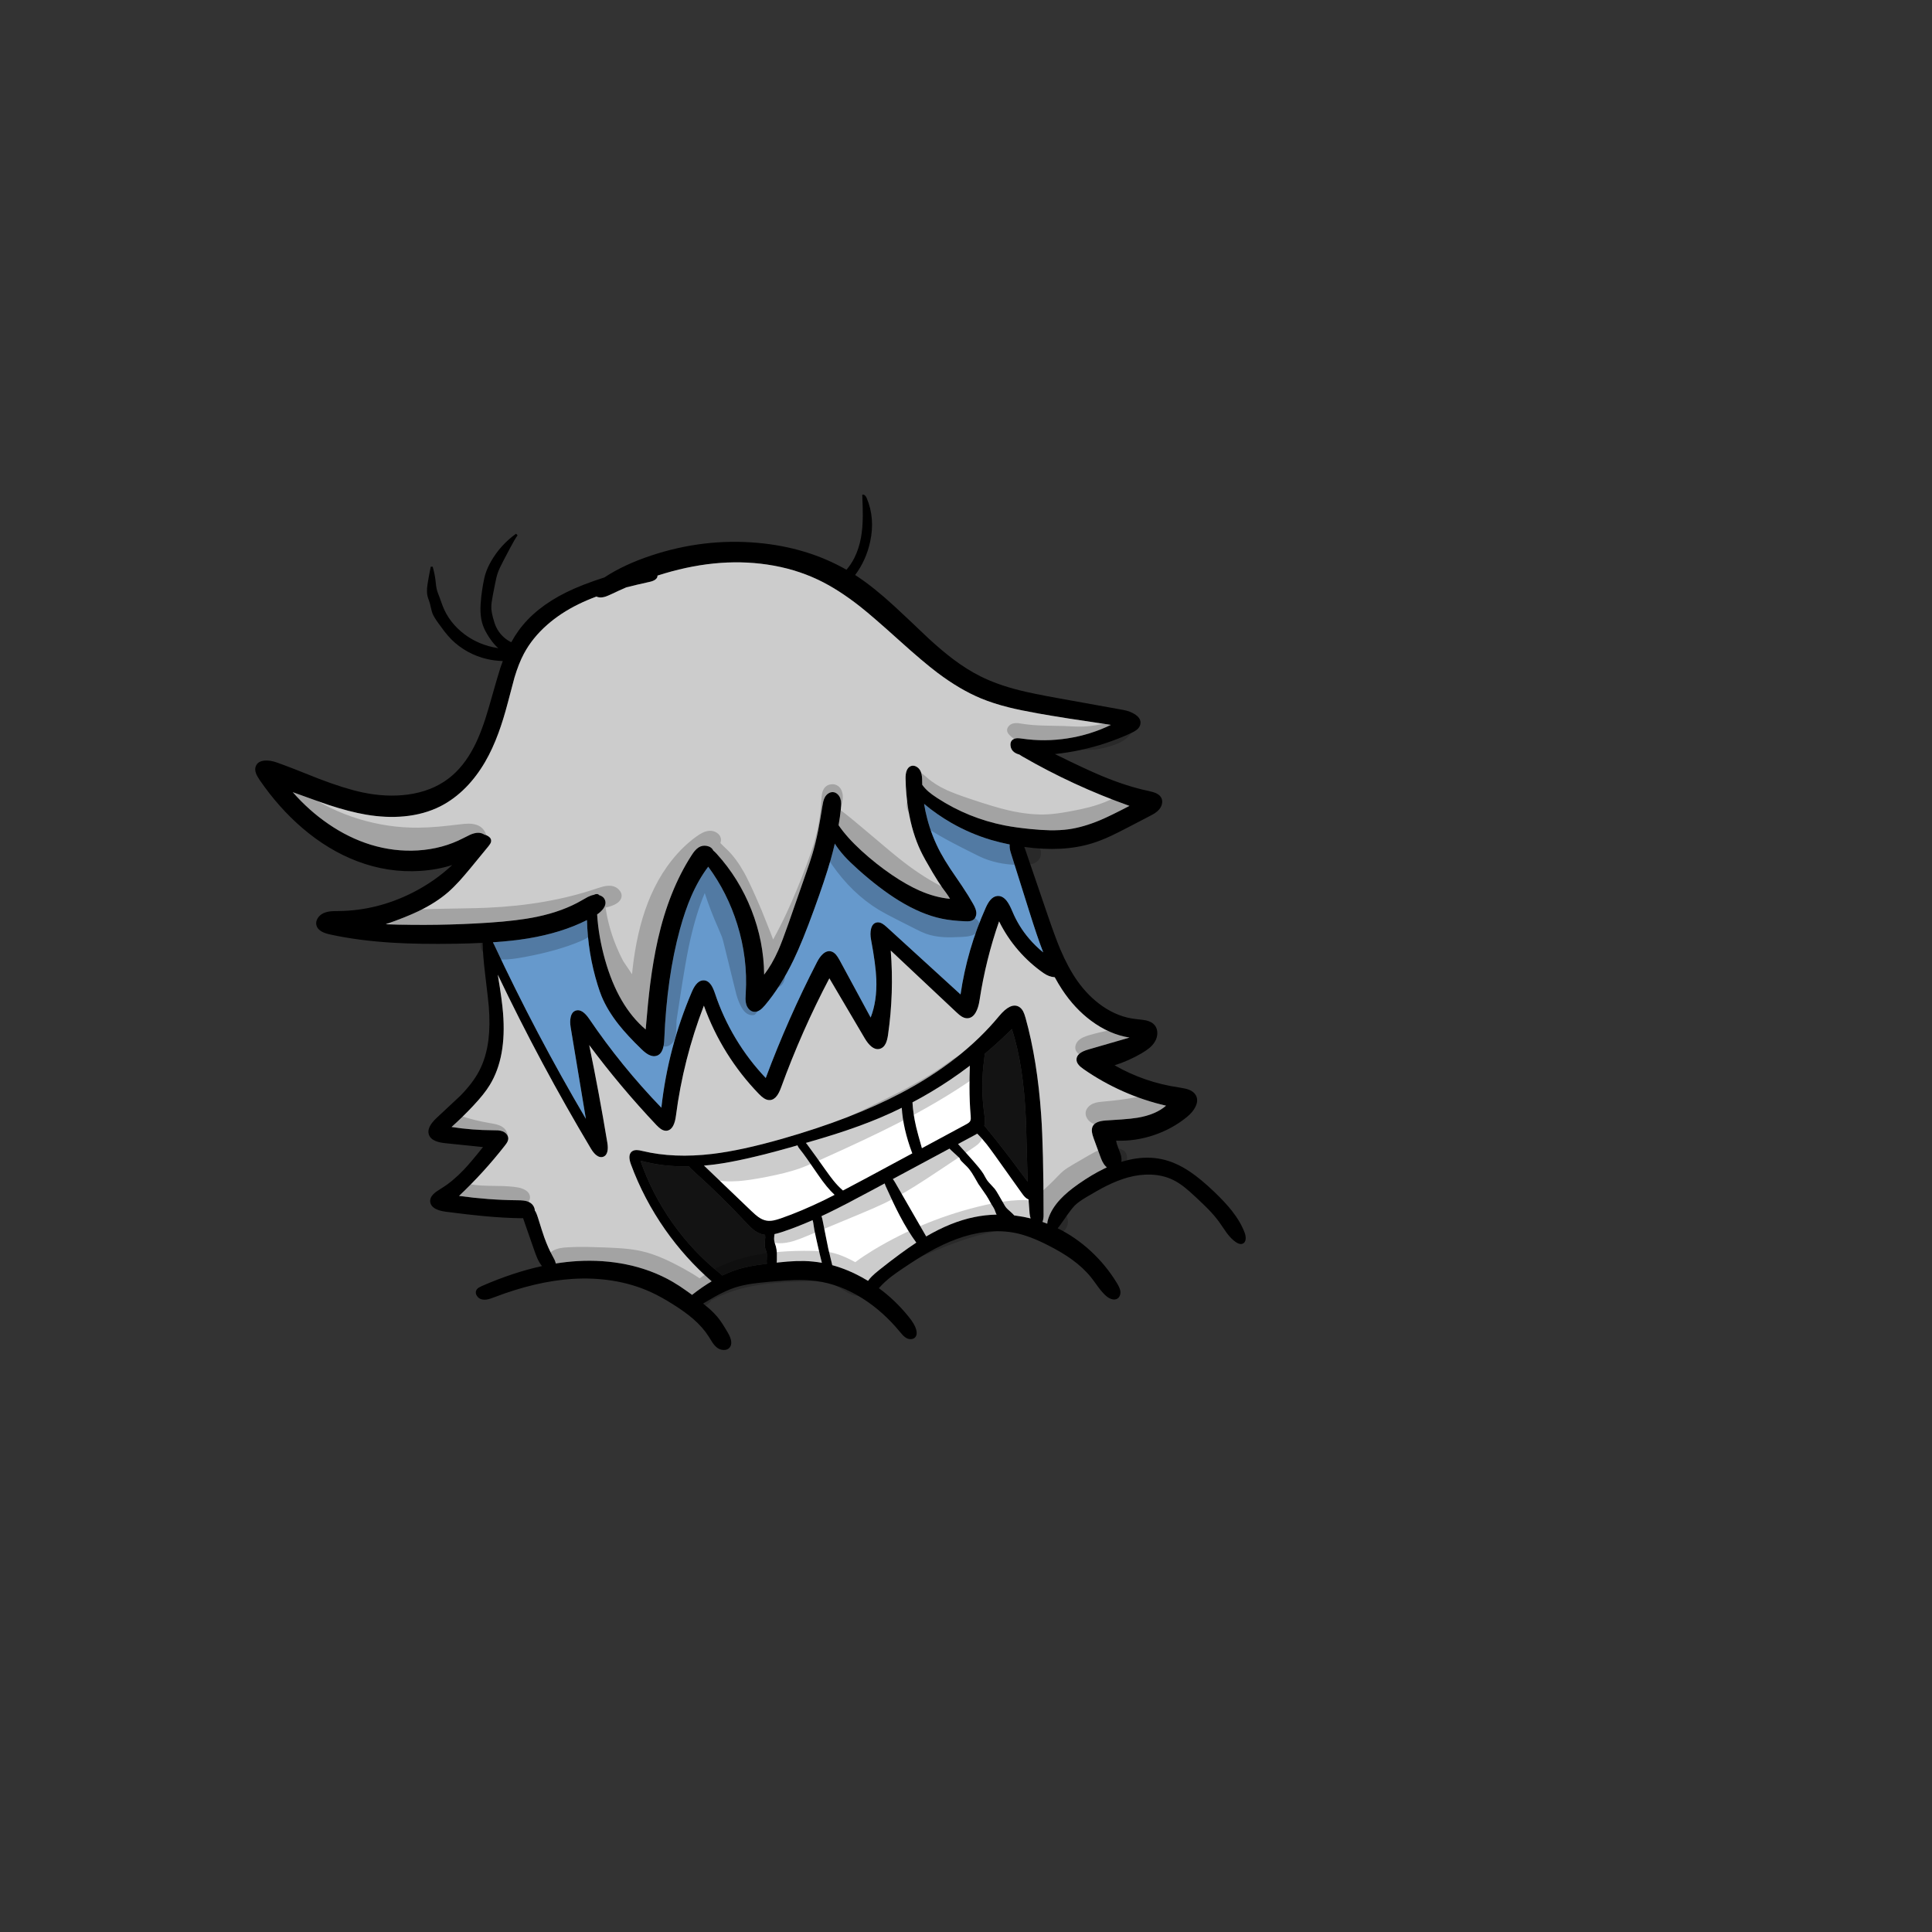 
<svg xmlns="http://www.w3.org/2000/svg" version="1.1" xmlns:xlink="http://www.w3.org/1999/xlink" preserveAspectRatio="none" x="0px" y="0px" width="2000px" height="2000px" viewBox="0 0 2000 2000">
<rect x="0" y="0" width="2000" height="2000" fill="#333333" stroke="none"/>
<defs>
<g id="Layer19_0_FILL">
<path fill="#000000" stroke="none" d="
M 884.45 577.5
Q 880.941 584.452 876.25 589.8 835.378 566.487 784.2 561.95 728.6 557 674.05 575.1 645.759 584.503 625.7 597.75 602.19 605.25 586.05 613.25 553.8 629.25 536.7 653 532.82 658.388 529.3 664.8 528.872 664.632 528.4 664.4 523.65 661.95 519.9 658.1 516.05 654.15 513.75 649.35 511.95 645.7 510.25 639.1 508.9 633.9 508.65 630.5 508.45 627.4 508.95 623.5 509.2 621.3 510.1 616.6
L 512.2 605.85
Q 513.75 597.55 515.25 593.2 516.9 588.35 521.55 579.65
L 528.3 566.85
Q 532.9 558.15 535.8 554.15
L 534.2 552.5
Q 518.15 564.05 508.35 581.05 504.55 587.8 502.7 593.55 501.3 597.8 499.95 605.5 498.9 611.75 498.15 618.2 497.2 626.95 497.4 633.05 497.7 641.15 499.95 647.45 501.85 652.9 506.5 660 511.192 667.059 515.75 670.95 515.541 670.938 515.3 670.9 495.65 667.75 480.85 656.6 473.2 650.9 467.4 643.45 461.5 635.8 458.2 627.15 456.2 621.4 455.1 618.55 453 613.15 452.75 612.35 451.95 609.85 451.45 606.35 451 602.25 450.75 600.2 449.85 593.3 447.9 586.65
L 445.9 586.7
Q 444.5 593.4 443 602.1 442.25 606.8 442.05 609.45 441.8 613.55 442.5 616.8 442.8 618.25 443.65 620.5 444.65 623.4 444.9 624.2 445.3 625.5 446.2 629.65 446.95 633.05 447.7 635.05 449.1 638.55 453.4 644.6 457.65 650.55 460 653.55 463.8 658.4 467.25 661.9 474.75 669.4 484.3 674.65 493.75 679.85 504.2 682.25 511.55 683.95 519.45 684.25 519.985 684.267 520.5 684.25 519.243 687.591 518.05 691.1 516.3 696.2 506 732.4 498.95 757.05 490.85 772.8 480.05 793.85 464.6 805.7 447.05 819.2 422 822.55 399.8 825.5 375 820.25 356.55 816.3 330.4 806.3 301.4 794.6 286.65 789.35 279.7 786.9 273.95 787.35 266.9 787.95 264.8 793.15 263.5 796.4 265 800.55 266.05 803.45 268.85 807.55 288.75 836.45 313.2 857.35 339.85 880.15 369.8 891.55 401.9 903.75 435.45 901.55 452.736 900.396 468.1 895.5 450.044 912.445 426.95 924.15 390.4 942.6 350.85 943.1 345 943.15 342.75 943.35 338.25 943.8 335 945.25 331.15 947 328.9 950.5 326.55 954.3 327.6 958 328.65 961.9 333.05 964.35 336.2 966.15 341.65 967.35 370.9 973.75 406.5 975.9 433.5 977.55 472.1 976.95 486.74 976.711 499.6 976.05 499.846 988.785 502.15 1007.95 505.5 1035.85 506 1041.95 507.5 1061.1 505.65 1076.25 503.4 1094.55 496.05 1108.6 489.5 1121.2 476.2 1134.65 475.75 1135.1 451.9 1157.35 441.5 1167.1 443.95 1174.5 445.45 1178.9 450.85 1181.15 454.75 1182.8 461.2 1183.45
L 500 1187.45
Q 487.25 1203.4 480.2 1210.85 468.45 1223.15 456.9 1230.2 451.25 1233.6 448.8 1236 444.9 1239.9 445.35 1244.1 445.85 1248.7 451.05 1251.45 455 1253.5 461.3 1254.35 484.2 1257.35 500.25 1258.85 521.4 1260.85 539.3 1261.1 540.439 1261.11 541.45 1261.05
L 541.5 1261.1 552.9 1293.85
Q 555 1299.85 556.3 1302.75 558.438 1307.462 561.05 1310.65 531.173 1317.175 498.8 1331.3 496.6 1332.3 495.5 1333 493.8 1334.15 493.1 1335.6 491.7 1338.4 493.7 1341.5 495.65 1344.45 498.95 1345.15 501.8 1345.8 505.3 1345 507.55 1344.5 511.5 1342.95 554.85 1326.4 592.15 1323.95 613.65 1322.55 633.65 1325.7 654.95 1329.05 673.35 1337.4 684.5 1342.45 697.5 1350.75 709.65 1358.45 717.6 1365.35 727.7 1374.15 733.75 1383.75 735.05 1385.75 737.55 1389.85 739.9 1393.25 742.3 1395.1 745.3 1397.35 749 1397.5 753 1397.65 755.25 1395.05 759.6 1389.95 753.25 1379.2 749.9 1373.55 748.25 1371 745.35 1366.5 742.65 1363.25 739.4 1359.4 734.85 1355.25 732.254 1352.952 727.85 1349.4 735.546 1344.812 740.15 1342.25 751.6 1335.9 760.85 1332.85 768.75 1330.3 779.1 1328.8 785 1327.95 797.8 1326.75 813.65 1325.4 821.35 1325.15 834.45 1324.7 844.8 1326.1 869.5 1329.35 892.85 1344.1 914.2 1357.6 931.6 1378.75 933.7 1381.3 934.8 1382.4 936.7 1384.35 938.6 1385.3 940.9 1386.45 943.35 1386.25 946 1386 947.5 1384.25 949.85 1381.45 948.4 1376.25 946.8 1370.55 940.5 1362.9 926.722 1345.904 909.8 1333.5 910.347 1332.924 911 1332.2 915.7 1327 922.45 1321.7 927.2 1318 935.15 1312.7 950.35 1302.45 961.7 1296.05 976.55 1287.7 990 1282.75 1005.5 1277 1020.45 1275.3 1036.8 1273.4 1051.5 1276.45 1066.2 1279.45 1085.4 1289.35 1099.3 1296.4 1109.25 1303.55 1121.35 1312.25 1129.4 1322.25 1131.95 1325.45 1136.7 1332.1 1141.05 1338 1144.7 1341.25 1147.6 1343.85 1150.65 1344.8 1154.25 1345.95 1156.85 1344.25 1158.6 1343.1 1159.4 1340.85 1160.1 1338.8 1159.8 1336.55 1159.35 1333.45 1156.45 1328.6 1145.1 1309.85 1129.05 1295.05 1113.395 1280.639 1094.9 1271.5 1095.924 1270.395 1097.05 1268.8
L 1105.65 1256.6
Q 1110 1250.55 1112.4 1248.1 1114.75 1245.75 1118.15 1243.4 1120.25 1241.9 1124.45 1239.35 1137.15 1231.75 1145.35 1227.65 1157.15 1221.8 1167.55 1218.9 1179.7 1215.55 1191.3 1215.95 1203.95 1216.4 1214.25 1221.4 1220.3 1224.3 1226.85 1229.55 1230.85 1232.75 1238.15 1239.55 1246.45 1247.3 1250.8 1251.75 1257.55 1258.75 1262.15 1265.1 1264.8 1268.8 1269.95 1276.4 1274.7 1282.75 1279.45 1285.9 1283.55 1288.65 1286.4 1287.45 1289.15 1286.35 1289.5 1282.65 1289.75 1279.6 1288.45 1276.05 1284.2 1264.75 1275.15 1253.3 1268.5 1244.85 1256.95 1233.75 1242.85 1220.3 1231.7 1212.85 1216.75 1202.85 1202.2 1199.9 1188.05 1196.95 1172.1 1199.95 1166.522 1200.995 1160.8 1202.75 1161.294 1199.543 1160.4 1196.05 1159.9 1194.15 1157.65 1188.45 1155.8 1183.8 1155.45 1180.8 1175.2 1181.55 1194.3 1175.15 1213.45 1168.75 1228.75 1156.25 1234.75 1151.35 1237.5 1145.8 1240.85 1139.05 1237.9 1133.75 1235.7 1129.85 1230.35 1127.9 1227.15 1126.75 1220.35 1125.7 1184.85 1120.55 1153.8 1102.8 1168.6 1098.1 1181.9 1090.3 1186.6 1087.5 1189.5 1085.15 1193.35 1082 1195.45 1078.45 1197.95 1074.35 1198.05 1069.75 1198.15 1064.8 1195.4 1061.35 1192.45 1057.7 1186.35 1056.3 1184.5 1055.85 1175.35 1054.85 1157.75 1052.9 1141.35 1041.65 1126.5 1031.35 1115.15 1015.25 1105.7 1001.75 1097.6 982.7 1092.75 971.25 1084.7 947.8
L 1061.1 878.75
Q 1060.749 877.726 1060.35 876.75 1100.242 882.292 1130.2 873.1 1139.3 870.35 1150.05 865.35 1156.6 862.3 1169.15 855.75
L 1189.6 845.1
Q 1193.25 843.25 1195.15 842.05 1198.05 840.15 1199.9 838 1202.05 835.5 1202.8 832.45 1203.6 829.1 1202.4 826.4 1200.95 823.05 1196.7 821.1 1193.95 819.85 1188.6 818.7 1166.4 814.05 1140.2 803.1 1124.2 796.45 1093.85 781.5
L 1092.05 780.6
Q 1105.319 779.221 1118.5 776.4 1145.65 770.55 1170.65 759 1174.5 757.25 1176.6 755.6 1179.6 753.25 1180.35 750.3 1181.95 744.45 1175.65 740 1170.5 736.3 1162.7 734.9
L 1096.45 722.95
Q 1068.8 718 1054.65 714.4 1031.7 708.55 1014.8 700.05 1001.1 693.2 986.8 682.45 975.35 673.85 961.4 661.05 937.8 638.55 925.85 627.55 904.85 608.25 887.95 597.05 886.6 596.155 885.25 595.25 896.619 579.986 900.75 560.95 906.1 536.5 897.15 515.45 896.4 513.75 895.25 512.75 893.85 511.6 892.6 512.3 893.25 527 893.15 534.45 893.05 546.75 891.3 556.45 889.2 568 884.45 577.5
M 738.65 583.35
Q 767.1 580.45 794 584.4 822.4 588.55 846.8 600.1 867.7 610 890.7 628.15 903.2 638 930.55 662.65 955.9 685.5 970.65 696.6 993.7 713.9 1015.3 722.9 1028.15 728.25 1044.4 732.3 1056.2 735.25 1074.4 738.5 1099.75 743.05 1149.95 750.4 1128.8 760.7 1105.15 764.35 1081.5 768.05 1058.2 764.65 1054.85 764.15 1053.05 764.2 1050.2 764.35 1048.4 765.7 1045.55 767.85 1046.1 772.05 1046.6 776.1 1049.65 778.5 1051.913 780.251 1055.2 781.1 1056.628 782.116 1058.35 783.1 1111.15 813.6 1169.2 834.25 1149.4 844.6 1138.85 849.05 1121.55 856.25 1106.7 858.4 1097.55 859.7 1086.7 859.5 1078.2 859.35 1066.65 858.2 1051.5 856.7 1039.9 854.45 1002.4 847 970.45 826.25 964.8 822.6 961.25 819.55 957.294 816.104 954.7 812.4 954.672 811.204 954.65 810 954.6 805.7 954.4 803.95 954.05 800.55 952.9 798.2 951.55 795.35 948.85 793.75 945.95 792.05 943.2 792.95 939.9 794.05 938.45 798.15 937.35 801.35 937.45 806 937.7 822.45 940.4 838.9 944.4 862.6 953.1 880.9 956.6 888.35 965.4 903.15 972 914.1 975.4 918.85 976.8 920.8 979.6 924.55 982.05 927.9 983.45 930.45 968.25 929.1 952.05 922 938.65 916.1 923.4 905.75 906.95 894.55 891.9 880.8 876.674 866.878 868.1 854.25 869.598 845.687 870.45 837.6 870.8 834.25 870.8 832.1 870.75 829.05 869.95 826.7 869.05 824 867 822.1 864.8 820.1 862.15 820 859.7 819.9 857.4 821.45 855.3 822.85 854 825.15 852.9 827.1 852.2 829.9 851.85 831.3 851.25 834.9 848.9 849.8 846.95 859.75 844.25 873.2 840.95 884.2 838.85 891.3 834.25 904.35
L 816.15 956.2
Q 809.7 974.6 805.7 983.7 799.05 998.65 791.05 1008.95 790.7 974.6 777.9 941.95 765.05 909.3 741.95 883.9 740.024 881.785 738.4 880.5
L 738.4 880.5
Q 736.6 876.65 731.8 875.7 727.2 874.8 723.35 877.15 721.1 878.55 719.05 881 717.6 882.75 715.65 885.8 692.5 921.8 681 972.65 676.3 993.5 673.05 1018.9 670.7 1037.8 668.4 1065.7 639.85 1041.55 626.3 993.45 619.562 969.394 618.15 946.6 622.252 943.846 624.6 940.55 628.1 935.6 626.05 931.2 624.75 928.3 621.3 927 620.786 926.796 620.25 926.65 619.515 925.5 617.7 925.5 616.121 925.54 614.75 926.3 614.694 926.342 614.65 926.35 611.8 926.85 608.45 928.55 607.2 929.15 602.6 931.85 583 943.35 556.05 949 536.35 953.15 506.1 955.15 452.55 958.7 399.35 956.75 420.35 949.45 433.4 943.15 451.5 934.4 463.95 923.55 469.6 918.6 475.85 911.75 479.9 907.25 486.8 899 495.55 888.45 505.8 875.85 507.95 873.2 508.3 871.55 509.05 868 505.45 865.65 503.579 864.394 501.65 864.1 498.405 861.959 494.45 862.1 491.05 862.25 486.85 864.05 485.6 864.6 479.7 867.6 458.3 878.75 432.6 880.35 408 881.85 383.8 874.45 360.95 867.4 339.8 852.85 319.95 839.25 303.05 820.05 333 830.9 340.4 833.35 361.65 840.3 378.6 843.25 399.55 846.85 418.2 845.1 439.15 843.15 455.95 834.65 470.1 827.45 482.3 815.1 493.45 803.7 502.2 788.7 509.9 775.45 516 758.8 521 745.3 525.75 727.2 531.8 704 532.6 701.35 536.95 686.8 542.35 676.7 551.1 660.3 566.45 646.8 580.45 634.5 598.8 625.5 607.407 621.279 617.4 617.55 619.035 618.337 620.9 618.45 623.7 618.65 627.15 617.5 629.05 616.85 633.05 615 640.741 611.321 648.3 608.05 658.906 605.338 672.5 602.35 675.95 601.6 678 600.25 680.75 598.45 680.65 595.9
L 680.65 595.85
Q 710.468 586.241 738.65 583.35
M 511.4 977.7
Q 510.905 976.659 510.4 975.8 510.37 975.63 510.35 975.45 531.115 974.038 546.75 971.45 581.471 965.677 607.65 952.45 608.496 986.79 618.7 1019.7 620.8 1026.5 622.75 1031.3 628.8 1045.9 640.55 1060.75 649.4 1071.95 664.15 1086.2 668.25 1090.2 671.6 1091.9 676.2 1094.25 680.05 1092.85 684.2 1091.35 686.05 1086.05 687.4 1082.2 687.65 1076 690.25 1011.6 703.9 961.8 709.1 942.85 715.4 928.25 722.95 910.8 732.9 897.55 733.023 897.383 733.15 897.2 753.015 924.116 763.2 956.8 774.2 992.1 772 1028.2 771.75 1032.45 771.75 1034.05 771.8 1037.35 772.55 1039.8 773.45 1042.75 775.5 1044.85 777.7 1047.1 780.5 1047.4 783.6 1047.75 786.8 1045.55 789.1 1043.95 791.85 1040.7 808.15 1021.45 821.55 993.65 830.75 974.55 842.7 941.6 854.1 910.3 859.8 890.35 862.271 881.64 864.2 873.3 868.228 879.705 874.05 886.2 879.55 892.25 888.5 900.25 910.6 920 930.55 932.3 953.8 946.6 974.95 951 984.95 953.1 999 953.7 1001.9 953.85 1003.65 953.6 1006.2 953.25 1007.8 951.95 1009.5 950.65 1010.2 948.35 1010.9 946.25 1010.6 943.95 1010.15 940.55 1007.4 935.75 1003.1 928 995.95 917.3 987.75 905.4 983.75 899.35 977.75 890.25 973.5 882.4 964.6 865.75 959.8 847.3 957.837 839.774 956.6 832.15 969.753 843.176 984.75 851.8 1004.45 863.1 1026 869.5 1035.113 872.201 1045.2 874.2 1045.21 874.336 1045.2 874.45 1044.9 878.15 1046.4 882.85
L 1065.4 943.2
Q 1074.1 970.95 1079.65 985.1 1079.81 985.504 1079.95 985.9 1072.071 979.592 1065.35 971.7 1054.45 958.95 1048.1 943.7 1045 936.2 1042.05 932.45 1037.6 926.95 1032.25 927.55 1028.3 928 1025.1 931.8 1022.75 934.55 1020.5 939.55 1001.15 982.75 994.35 1029.45
L 917.9 959.65
Q 915.2 957.2 913.35 956.15 910.6 954.55 908.1 954.85 903.25 955.45 901.75 961.45 900.5 966.35 901.7 972.7 906.55 998.5 907.15 1013.55 908 1036.3 901.3 1053.35
L 869.15 993.95
Q 867.05 990.15 865.4 988.25 862.9 985.4 860 984.8 855.65 983.95 851.6 987.8 848.45 990.7 845.7 996.1 815.7 1054.35 792.7 1115.95 774.95 1097.3 761.6 1075.05 748.25 1052.8 740.15 1028.4 738.2 1022.6 736.05 1019.5 732.95 1015.1 728.75 1014.85 721.45 1014.45 716.25 1026.65 691.6 1084.2 684.65 1146.7 643.05 1103.6 609.85 1054.6 602.8 1044.4 596.55 1046 592.1 1047.15 590.8 1052.85 589.75 1057.3 590.75 1063.45
L 606.5 1158.25
Q 554.55 1070.05 511.4 977.7
M 515.55 1010.55
Q 515.422 1009.784 515.3 1009 559.26 1101.136 611.8 1189.2 614.45 1193.6 617.3 1195.85 621.05 1198.75 624.55 1197.45 627.95 1196.15 628.85 1191.6 629.55 1188.1 628.75 1183.15 620.2 1131.5 609.95 1081.85 641.85 1124.75 679.45 1164.6 682.2 1167.45 684.2 1168.8 687.1 1170.7 689.9 1170.55 694.3 1170.25 696.95 1165.2 698.9 1161.4 699.7 1155.25 707.3 1096.5 728.65 1041.05 737.8 1066.55 752.25 1089.8 766.7 1112.95 785.6 1132.45 788.55 1135.5 790.9 1137 794.1 1139.05 797.2 1138.8 801.25 1138.45 804.35 1134.25 806.55 1131.3 808.55 1125.85 829.85 1067.3 858.55 1012.75
L 895.1 1074.75
Q 898.4 1080.35 901.95 1083.3 906.6 1087.1 911.15 1085.65 914.85 1084.5 916.95 1080.1 918.45 1076.9 919.25 1071.6 925.55 1027.95 922.1 984
L 990.3 1048.1
Q 993.25 1050.9 995.25 1052.15 998.25 1054.05 1001.05 1054.1 1006.65 1054.15 1010.15 1047.95 1012.85 1043.2 1014 1035.6 1020.45 993.4 1034.25 953.8 1042.15 969.85 1053.95 983.55 1065.75 997.25 1080.45 1007.45 1085.85 1011.2 1091.65 1011.6 1091.761 1011.608 1091.85 1011.6 1095.543 1018.398 1099.45 1024.35 1112.3 1043.9 1129.5 1056.7 1148.45 1070.8 1169.25 1074.1
L 1126.6 1086.45
Q 1114.6 1089.85 1114.4 1096.65 1114.3 1099.6 1116.65 1102.4 1118.35 1104.45 1121.75 1106.8 1141 1120.2 1162.65 1129.8 1184.2 1139.35 1207.1 1144.6 1196.35 1153.9 1177.7 1157.05 1171 1158.15 1161 1158.85 1149.8 1159.55 1144.3 1159.95 1134 1160.7 1131.3 1165.7 1129.9 1168.3 1130.4 1171.95 1130.7 1174.45 1132.15 1178.4
L 1138.65 1196.2
Q 1140.1 1200.2 1141.05 1202.15 1142.6 1205.3 1144.55 1207.3 1145.162 1207.938 1145.8 1208.45 1144.468 1209.091 1143.1 1209.75 1130.6 1215.75 1116.65 1225.5 1104.8 1233.75 1097.75 1241.35 1088.55 1251.15 1085.1 1261.8 1084.195 1264.548 1084.1 1266.75 1081.634 1265.787 1079.15 1264.9 1080.351 1262.196 1080.3 1257.5 1080.25 1189.35 1077.85 1154.6 1073.9 1097.6 1061.6 1053.55 1060.4 1049.3 1059.15 1046.9 1057.25 1043.45 1054.45 1042 1046.05 1037.7 1034.3 1051.8 995.9 1098.3 932.7 1131.55 882.15 1158.15 809.8 1178.85 767.45 1190.95 737.65 1194.5 697.55 1199.3 665.1 1191.5 661.35 1190.55 659.2 1190.55 655.9 1190.5 653.95 1192.15 649.6 1195.85 653.2 1205.5 666.4 1241.2 688.5 1272.8 709.469 1302.688 736.7 1326.4 726.673 1332.38 716.4 1340.45 713.803 1338.52 711.55 1336.9 703.35 1331 696.1 1326.8 674.6 1314.35 648.45 1308.95 623.85 1303.9 597.4 1305.5 586.535 1306.173 575.3 1307.95 575.246 1307.564 575.15 1307.15 574.8 1305.6 573.85 1303.7 573.45 1302.8 572.1 1300.4 567.55 1292.25 563.5 1281.1 561.4 1275.15 557 1260.9 555.85 1257.25 555 1255.45 554.367 1254.091 553.6 1253 553.635 1251.128 552.6 1249.15 551.05 1246.15 548 1244.55 545.4 1243.2 541.75 1242.8 539.5 1242.5 535.2 1242.5 505.55 1242.2 475.2 1238 500.9 1213.75 522.65 1185.9 524.35 1183.75 525.1 1182.35 526.2 1180.2 526.15 1178.3 526.05 1175.95 524.3 1173.95 522.7 1172.1 520.3 1171.15 518.3 1170.4 515.55 1170.15 514.1 1170.05 510.65 1170.05 488.5 1169.95 467.45 1166.65 478.95 1156.35 489.75 1144.85 501.45 1132.45 507.1 1123.05 524.5 1094.5 520.75 1048.65 519.7 1035.25 515.55 1010.55
M 1018.85 1096.4
Q 1019.3 1093.15 1019.4 1091.6 1019.419 1091.256 1019.4 1090.9 1034.004 1078.719 1047.45 1065.25 1059.6 1102 1062.05 1159.65 1062.2 1163.95 1063.4 1208 1063.606 1216.035 1063.85 1223.3 1051.549 1206.649 1044.7 1197.65 1030.786 1179.448 1018.95 1165.25 1019.545 1163.222 1019.6 1160.75 1019.65 1158.1 1018.85 1152.7 1014.95 1124.55 1018.85 1096.4
M 983.35 1118
Q 993.936 1110.887 1004 1103.2 1003.6 1115.117 1003.6 1124.5 1003.6 1141.1 1004.85 1155.1 1005 1157 1004.95 1157.95 1004.85 1159.55 1004.25 1160.65 1003.35 1162.2 1000.35 1163.8
L 954.35 1188.6
Q 949.871 1172.949 948.4 1166.65 945.15 1152.6 944.6 1141.35 944.595 1141.264 944.6 1141.15 964.508 1130.652 983.35 1118
M 993.65 1186.4
Q 992.634 1185.268 991.75 1184.3
L 1008.9 1175.1
Q 1010.458 1174.285 1011.65 1173.55 1016.297 1178.11 1021.35 1184.5 1024.3 1188.25 1030.15 1196.4
L 1057.55 1234.85
Q 1059.4 1237.5 1060.75 1238.9 1062.691 1240.889 1064.75 1241.65 1065.253 1249.591 1065.85 1256.25 1066.11 1258.977 1066.9 1261.3 1059.422 1259.462 1051.7 1258.45 1050.867 1258.343 1050 1258.25 1048.102 1256.191 1045.9 1254.25 1042.8 1251.6 1041.7 1250.3 1040.45 1248.85 1038.95 1246
L 1033.6 1236.7
Q 1031.2 1232.5 1029.7 1230.6 1028.65 1229.3 1025.95 1226.5 1023.45 1223.9 1022.25 1222.3 1021.3 1221 1020.1 1218.85 1018.3 1215.55 1018.1 1215.25 1016.35 1212.4 1013 1208.3 1008.45 1202.8 1000.2 1193.65
L 993.65 1186.4
M 835.45 1184.55
Q 834.871 1183.803 834.25 1183.15 852.125 1178.019 864.25 1174.15 889.95 1165.95 910.3 1157.4 922.075 1152.456 933.5 1146.8 934.847 1168.446 944.1 1193.2 944.251 1193.59 944.4 1193.95
L 897.7 1219.1
Q 883.553 1226.74 872.65 1232.4 872.418 1232.185 872.1 1231.9 867.45 1227.9 862.65 1221.95 859.75 1218.35 854.4 1210.85
L 845.4 1198.2
Q 840.15 1190.8 835.45 1184.55
M 825.6 1185.65
Q 825.686 1185.851 825.75 1186.05 826.35 1187.8 828.85 1190.75 832.65 1195.25 846.95 1216.25 855.969 1229.486 863.95 1236.9 858.299 1239.845 853.8 1242.05 829.1 1254.05 808.25 1261.25 803.7 1262.8 800.9 1263.35 796.75 1264.15 793.4 1263.55 789.3 1262.85 785.05 1259.85 782.35 1257.95 777.85 1253.65
L 728.75 1206.6
Q 734.354 1206.142 740.1 1205.4 768.7 1201.7 817.15 1188.05 821.524 1186.821 825.6 1185.65
M 926.55 1223.95
Q 925.346 1221.886 924.25 1220.55
L 982.9 1189.05
Q 983.748 1189.952 985.1 1191.2
L 993.35 1198.8
Q 993.7 1200.25 994.95 1201.7 995.6 1202.5 997.4 1204.15 1001.65 1208.05 1004.05 1211.3 1006.05 1213.9 1008.6 1218.35 1012 1224.4 1012.8 1225.65 1014.15 1227.8 1018.05 1233.2 1021.45 1237.95 1023.1 1240.9 1024.1 1242.6 1025.95 1246.05 1026.55 1247.05 1027.85 1249.05 1028.95 1250.8 1029.55 1252.15 1029.95 1253.05 1030.6 1254.95 1031.127 1256.4 1031.7 1257.35 1019.968 1257.586 1008.5 1259.95 984.573 1264.841 958.8 1279.95 958.73 1279.843 958.65 1279.7
L 926.55 1223.95
M 903.65 1231.65
L 915.8 1225.1
Q 916.139 1226.319 916.75 1227.7 925.3 1246.8 931.2 1258 939.696 1274.246 948.55 1286.35 932.517 1296.887 910.3 1314.55 904.85 1318.9 902.3 1321.55 900.133 1323.743 898.6 1325.95 895.566 1324.117 892.45 1322.4 877.211 1313.969 861.55 1309.7
L 860.45 1305.15
Q 858.8 1298.7 857.45 1292.65 856.2 1287 855 1280.55
L 851.7 1263.95
Q 851.129 1260.936 850.4 1258.95 853.921 1257.324 857.5 1255.6 873.25 1248 903.65 1231.65
M 841.2 1263.1
Q 841.876 1264.92 842.3 1268.65 842.8 1272.7 844.6 1280.7
L 846.15 1287.65
Q 848.65 1298.85 850.6 1306.45 850.713 1306.872 850.8 1307.25 841.879 1305.667 832.8 1305.4 825 1305.2 815.45 1305.95 811.027 1306.31 804 1307.05 804.158 1305.94 804.2 1304.5 804.3 1299.6 804.2 1297.4 804.05 1293.4 803.2 1290.4
L 802.15 1287.05
Q 801.55 1285.05 801.4 1283.65 801.25 1282.2 801.45 1280.25 801.666 1278.631 801.75 1277.55 805.068 1276.841 809.5 1275.4 824.421 1270.472 841.2 1263.1
M 771.3 1264.55
Q 776.4 1270.05 779.4 1272.55 784.3 1276.55 789.15 1277.8 790.52 1278.146 792 1278.3 792.2 1279.952 792.2 1280.85 792.2 1282.05 791.8 1285.6 791.45 1288.55 791.7 1290.3 791.9 1291.6 792.7 1293.9 793.6 1296.3 793.8 1297.45 794.05 1299.1 793.85 1302.25 793.6 1305.55 793.75 1307.05 793.822 1307.662 793.95 1308.2 787.203 1309.042 783.1 1309.7 774.85 1310.95 768.3 1312.7 758.162 1315.392 747.75 1320.4 746.837 1319.457 745.7 1318.55 717.3 1295.9 696.1 1265.85 674.85 1235.8 663 1201.5 685.943 1207.958 713.3 1207.45 713.807 1208.194 714.45 1208.95 715.5 1210.15 717.85 1212.25 745.9 1237.3 771.3 1264.55 Z"/>

<path fill="#131313" stroke="none" d="
M 779.4 1272.55
Q 776.4 1270.05 771.3 1264.55 745.9 1237.3 717.85 1212.25 715.5 1210.15 714.45 1208.95 713.807 1208.194 713.3 1207.45 685.943 1207.958 663 1201.5 674.85 1235.8 696.1 1265.85 717.3 1295.9 745.7 1318.55 746.837 1319.457 747.75 1320.4 758.162 1315.392 768.3 1312.7 774.85 1310.95 783.1 1309.7 787.203 1309.042 793.95 1308.2 793.822 1307.662 793.75 1307.05 793.6 1305.55 793.85 1302.25 794.05 1299.1 793.8 1297.45 793.6 1296.3 792.7 1293.9 791.9 1291.6 791.7 1290.3 791.45 1288.55 791.8 1285.6 792.2 1282.05 792.2 1280.85 792.2 1279.952 792 1278.3 790.52 1278.146 789.15 1277.8 784.3 1276.55 779.4 1272.55
M 1019.4 1091.6
Q 1019.3 1093.15 1018.85 1096.4 1014.95 1124.55 1018.85 1152.7 1019.65 1158.1 1019.6 1160.75 1019.545 1163.222 1018.95 1165.25 1030.786 1179.448 1044.7 1197.65 1051.549 1206.649 1063.85 1223.3 1063.606 1216.035 1063.4 1208 1062.2 1163.95 1062.05 1159.65 1059.6 1102 1047.45 1065.25 1034.004 1078.719 1019.4 1090.9 1019.419 1091.256 1019.4 1091.6 Z"/>

<path fill="#FFFFFF" stroke="none" d="
M 842.3 1268.65
Q 841.876 1264.92 841.2 1263.1 824.421 1270.472 809.5 1275.4 805.068 1276.841 801.75 1277.55 801.666 1278.631 801.45 1280.25 801.25 1282.2 801.4 1283.65 801.55 1285.05 802.15 1287.05
L 803.2 1290.4
Q 804.05 1293.4 804.2 1297.4 804.3 1299.6 804.2 1304.5 804.158 1305.94 804 1307.05 811.027 1306.31 815.45 1305.95 825 1305.2 832.8 1305.4 841.879 1305.667 850.8 1307.25 850.713 1306.872 850.6 1306.45 848.65 1298.85 846.15 1287.65
L 844.6 1280.7
Q 842.8 1272.7 842.3 1268.65
M 915.8 1225.1
L 903.65 1231.65
Q 873.25 1248 857.5 1255.6 853.921 1257.324 850.4 1258.95 851.129 1260.936 851.7 1263.95
L 855 1280.55
Q 856.2 1287 857.45 1292.65 858.8 1298.7 860.45 1305.15
L 861.55 1309.7
Q 877.211 1313.969 892.45 1322.4 895.566 1324.117 898.6 1325.95 900.133 1323.743 902.3 1321.55 904.85 1318.9 910.3 1314.55 932.517 1296.887 948.55 1286.35 939.696 1274.246 931.2 1258 925.3 1246.8 916.75 1227.7 916.139 1226.319 915.8 1225.1
M 924.25 1220.55
Q 925.346 1221.886 926.55 1223.95
L 958.65 1279.7
Q 958.73 1279.843 958.8 1279.95 984.573 1264.841 1008.5 1259.95 1019.968 1257.586 1031.7 1257.35 1031.127 1256.4 1030.6 1254.95 1029.95 1253.05 1029.55 1252.15 1028.95 1250.8 1027.85 1249.05 1026.55 1247.05 1025.95 1246.05 1024.1 1242.6 1023.1 1240.9 1021.45 1237.95 1018.05 1233.2 1014.15 1227.8 1012.8 1225.65 1012 1224.4 1008.6 1218.35 1006.05 1213.9 1004.05 1211.3 1001.65 1208.05 997.4 1204.15 995.6 1202.5 994.95 1201.7 993.7 1200.25 993.35 1198.8
L 985.1 1191.2
Q 983.748 1189.952 982.9 1189.05
L 924.25 1220.55
M 825.75 1186.05
Q 825.686 1185.851 825.6 1185.65 821.524 1186.821 817.15 1188.05 768.7 1201.7 740.1 1205.4 734.354 1206.142 728.75 1206.6
L 777.85 1253.65
Q 782.35 1257.95 785.05 1259.85 789.3 1262.85 793.4 1263.55 796.75 1264.15 800.9 1263.35 803.7 1262.8 808.25 1261.25 829.1 1254.05 853.8 1242.05 858.299 1239.845 863.95 1236.9 855.969 1229.486 846.95 1216.25 832.65 1195.25 828.85 1190.75 826.35 1187.8 825.75 1186.05
M 834.25 1183.15
Q 834.871 1183.803 835.45 1184.55 840.15 1190.8 845.4 1198.2
L 854.4 1210.85
Q 859.75 1218.35 862.65 1221.95 867.45 1227.9 872.1 1231.9 872.418 1232.185 872.65 1232.4 883.553 1226.74 897.7 1219.1
L 944.4 1193.95
Q 944.251 1193.59 944.1 1193.2 934.847 1168.446 933.5 1146.8 922.075 1152.456 910.3 1157.4 889.95 1165.95 864.25 1174.15 852.125 1178.019 834.25 1183.15
M 991.75 1184.3
Q 992.634 1185.268 993.65 1186.4
L 1000.2 1193.65
Q 1008.45 1202.8 1013 1208.3 1016.35 1212.4 1018.1 1215.25 1018.3 1215.55 1020.1 1218.85 1021.3 1221 1022.25 1222.3 1023.45 1223.9 1025.95 1226.5 1028.65 1229.3 1029.7 1230.6 1031.2 1232.5 1033.6 1236.7
L 1038.95 1246
Q 1040.45 1248.85 1041.7 1250.3 1042.8 1251.6 1045.9 1254.25 1048.102 1256.191 1050 1258.25 1050.867 1258.343 1051.7 1258.45 1059.422 1259.462 1066.9 1261.3 1066.11 1258.977 1065.85 1256.25 1065.253 1249.591 1064.75 1241.65 1062.691 1240.889 1060.75 1238.9 1059.4 1237.5 1057.55 1234.85
L 1030.15 1196.4
Q 1024.3 1188.25 1021.35 1184.5 1016.297 1178.11 1011.65 1173.55 1010.458 1174.285 1008.9 1175.1
L 991.75 1184.3
M 1004 1103.2
Q 993.936 1110.887 983.35 1118 964.508 1130.652 944.6 1141.15 944.595 1141.264 944.6 1141.35 945.15 1152.6 948.4 1166.65 949.871 1172.949 954.35 1188.6
L 1000.35 1163.8
Q 1003.35 1162.2 1004.25 1160.65 1004.85 1159.55 1004.95 1157.95 1005 1157 1004.85 1155.1 1003.6 1141.1 1003.6 1124.5 1003.6 1115.117 1004 1103.2 Z"/>

<path fill="#CCCCCC" stroke="none" d="
M 515.3 1009
Q 515.422 1009.784 515.55 1010.55 519.7 1035.25 520.75 1048.65 524.5 1094.5 507.1 1123.05 501.45 1132.45 489.75 1144.85 478.95 1156.35 467.45 1166.65 488.5 1169.95 510.65 1170.05 514.1 1170.05 515.55 1170.15 518.3 1170.4 520.3 1171.15 522.7 1172.1 524.3 1173.95 526.05 1175.95 526.15 1178.3 526.2 1180.2 525.1 1182.35 524.35 1183.75 522.65 1185.9 500.9 1213.75 475.2 1238 505.55 1242.2 535.2 1242.5 539.5 1242.5 541.75 1242.8 545.4 1243.2 548 1244.55 551.05 1246.15 552.6 1249.15 553.635 1251.128 553.6 1253 554.367 1254.091 555 1255.45 555.85 1257.25 557 1260.9 561.4 1275.15 563.5 1281.1 567.55 1292.25 572.1 1300.4 573.45 1302.8 573.85 1303.7 574.8 1305.6 575.15 1307.15 575.246 1307.564 575.3 1307.95 586.535 1306.173 597.4 1305.5 623.85 1303.9 648.45 1308.95 674.6 1314.35 696.1 1326.8 703.35 1331 711.55 1336.9 713.803 1338.52 716.4 1340.45 726.673 1332.38 736.7 1326.4 709.469 1302.688 688.5 1272.8 666.4 1241.2 653.2 1205.5 649.6 1195.85 653.95 1192.15 655.9 1190.5 659.2 1190.55 661.35 1190.55 665.1 1191.5 697.55 1199.3 737.65 1194.5 767.45 1190.95 809.8 1178.85 882.15 1158.15 932.7 1131.55 995.9 1098.3 1034.3 1051.8 1046.05 1037.7 1054.45 1042 1057.25 1043.45 1059.15 1046.9 1060.4 1049.3 1061.6 1053.55 1073.9 1097.6 1077.85 1154.6 1080.25 1189.35 1080.3 1257.5 1080.351 1262.196 1079.15 1264.9 1081.634 1265.787 1084.1 1266.75 1084.195 1264.548 1085.1 1261.8 1088.55 1251.15 1097.75 1241.35 1104.8 1233.75 1116.65 1225.5 1130.6 1215.75 1143.1 1209.75 1144.468 1209.091 1145.8 1208.45 1145.162 1207.938 1144.55 1207.3 1142.6 1205.3 1141.05 1202.15 1140.1 1200.2 1138.65 1196.2
L 1132.15 1178.4
Q 1130.7 1174.45 1130.4 1171.95 1129.9 1168.3 1131.3 1165.7 1134 1160.7 1144.3 1159.95 1149.8 1159.55 1161 1158.85 1171 1158.15 1177.7 1157.05 1196.35 1153.9 1207.1 1144.6 1184.2 1139.35 1162.65 1129.8 1141 1120.2 1121.75 1106.8 1118.35 1104.45 1116.65 1102.4 1114.3 1099.6 1114.4 1096.65 1114.6 1089.85 1126.6 1086.45
L 1169.25 1074.1
Q 1148.45 1070.8 1129.5 1056.7 1112.3 1043.9 1099.45 1024.35 1095.543 1018.398 1091.85 1011.6 1091.761 1011.608 1091.65 1011.6 1085.85 1011.2 1080.45 1007.45 1065.75 997.25 1053.95 983.55 1042.15 969.85 1034.25 953.8 1020.45 993.4 1014 1035.6 1012.85 1043.2 1010.15 1047.95 1006.65 1054.15 1001.05 1054.1 998.25 1054.05 995.25 1052.15 993.25 1050.9 990.3 1048.1
L 922.1 984
Q 925.55 1027.95 919.25 1071.6 918.45 1076.9 916.95 1080.1 914.85 1084.5 911.15 1085.65 906.6 1087.1 901.95 1083.3 898.4 1080.35 895.1 1074.75
L 858.55 1012.75
Q 829.85 1067.3 808.55 1125.85 806.55 1131.3 804.35 1134.25 801.25 1138.45 797.2 1138.8 794.1 1139.05 790.9 1137 788.55 1135.5 785.6 1132.45 766.7 1112.95 752.25 1089.8 737.8 1066.55 728.65 1041.05 707.3 1096.5 699.7 1155.25 698.9 1161.4 696.95 1165.2 694.3 1170.25 689.9 1170.55 687.1 1170.7 684.2 1168.8 682.2 1167.45 679.45 1164.6 641.85 1124.75 609.95 1081.85 620.2 1131.5 628.75 1183.15 629.55 1188.1 628.85 1191.6 627.95 1196.15 624.55 1197.45 621.05 1198.75 617.3 1195.85 614.45 1193.6 611.8 1189.2 559.26 1101.136 515.3 1009
M 794 584.4
Q 767.1 580.45 738.65 583.35 710.468 586.241 680.65 595.85
L 680.65 595.9
Q 680.75 598.45 678 600.25 675.95 601.6 672.5 602.35 658.906 605.338 648.3 608.05 640.741 611.321 633.05 615 629.05 616.85 627.15 617.5 623.7 618.65 620.9 618.45 619.035 618.337 617.4 617.55 607.407 621.279 598.8 625.5 580.45 634.5 566.45 646.8 551.1 660.3 542.35 676.7 536.95 686.8 532.6 701.35 531.8 704 525.75 727.2 521 745.3 516 758.8 509.9 775.45 502.2 788.7 493.45 803.7 482.3 815.1 470.1 827.45 455.95 834.65 439.15 843.15 418.2 845.1 399.55 846.85 378.6 843.25 361.65 840.3 340.4 833.35 333 830.9 303.05 820.05 319.95 839.25 339.8 852.85 360.95 867.4 383.8 874.45 408 881.85 432.6 880.35 458.3 878.75 479.7 867.6 485.6 864.6 486.85 864.05 491.05 862.25 494.45 862.1 498.405 861.959 501.65 864.1 503.579 864.394 505.45 865.65 509.05 868 508.3 871.55 507.95 873.2 505.8 875.85 495.55 888.45 486.8 899 479.9 907.25 475.85 911.75 469.6 918.6 463.95 923.55 451.5 934.4 433.4 943.15 420.35 949.45 399.35 956.75 452.55 958.7 506.1 955.15 536.35 953.15 556.05 949 583 943.35 602.6 931.85 607.2 929.15 608.45 928.55 611.8 926.85 614.65 926.35 614.694 926.342 614.75 926.3 616.121 925.54 617.7 925.5 619.515 925.5 620.25 926.65 620.786 926.796 621.3 927 624.75 928.3 626.05 931.2 628.1 935.6 624.6 940.55 622.252 943.846 618.15 946.6 619.562 969.394 626.3 993.45 639.85 1041.55 668.4 1065.7 670.7 1037.8 673.05 1018.9 676.3 993.5 681 972.65 692.5 921.8 715.65 885.8 717.6 882.75 719.05 881 721.1 878.55 723.35 877.15 727.2 874.8 731.8 875.7 736.6 876.65 738.4 880.5
L 738.4 880.5
Q 740.024 881.785 741.95 883.9 765.05 909.3 777.9 941.95 790.7 974.6 791.05 1008.95 799.05 998.65 805.7 983.7 809.7 974.6 816.15 956.2
L 834.25 904.35
Q 838.85 891.3 840.95 884.2 844.25 873.2 846.95 859.75 848.9 849.8 851.25 834.9 851.85 831.3 852.2 829.9 852.9 827.1 854 825.15 855.3 822.85 857.4 821.45 859.7 819.9 862.15 820 864.8 820.1 867 822.1 869.05 824 869.95 826.7 870.75 829.05 870.8 832.1 870.8 834.25 870.45 837.6 869.598 845.687 868.1 854.25 876.674 866.878 891.9 880.8 906.95 894.55 923.4 905.75 938.65 916.1 952.05 922 968.25 929.1 983.45 930.45 982.05 927.9 979.6 924.55 976.8 920.8 975.4 918.85 972 914.1 965.4 903.15 956.6 888.35 953.1 880.9 944.4 862.6 940.4 838.9 937.7 822.45 937.45 806 937.35 801.35 938.45 798.15 939.9 794.05 943.2 792.95 945.95 792.05 948.85 793.75 951.55 795.35 952.9 798.2 954.05 800.55 954.4 803.95 954.6 805.7 954.65 810 954.672 811.204 954.7 812.4 957.294 816.104 961.25 819.55 964.8 822.6 970.45 826.25 1002.4 847 1039.9 854.45 1051.5 856.7 1066.65 858.2 1078.2 859.35 1086.7 859.5 1097.55 859.7 1106.7 858.4 1121.55 856.25 1138.85 849.05 1149.4 844.6 1169.2 834.25 1111.15 813.6 1058.35 783.1 1056.628 782.116 1055.2 781.1 1051.913 780.251 1049.65 778.5 1046.6 776.1 1046.1 772.05 1045.55 767.85 1048.4 765.7 1050.2 764.35 1053.05 764.2 1054.85 764.15 1058.2 764.65 1081.5 768.05 1105.15 764.35 1128.8 760.7 1149.95 750.4 1099.75 743.05 1074.4 738.5 1056.2 735.25 1044.4 732.3 1028.15 728.25 1015.3 722.9 993.7 713.9 970.65 696.6 955.9 685.5 930.55 662.65 903.2 638 890.7 628.15 867.7 610 846.8 600.1 822.4 588.55 794 584.4 Z"/>

<path fill="#6699CC" stroke="none" d="
M 510.4 975.8
Q 510.905 976.659 511.4 977.7 554.55 1070.05 606.5 1158.25
L 590.75 1063.45
Q 589.75 1057.3 590.8 1052.85 592.1 1047.15 596.55 1046 602.8 1044.4 609.85 1054.6 643.05 1103.6 684.65 1146.7 691.6 1084.2 716.25 1026.65 721.45 1014.45 728.75 1014.85 732.95 1015.1 736.05 1019.5 738.2 1022.6 740.15 1028.4 748.25 1052.8 761.6 1075.05 774.95 1097.3 792.7 1115.95 815.7 1054.35 845.7 996.1 848.45 990.7 851.6 987.8 855.65 983.95 860 984.8 862.9 985.4 865.4 988.25 867.05 990.15 869.15 993.95
L 901.3 1053.35
Q 908 1036.3 907.15 1013.55 906.55 998.5 901.7 972.7 900.5 966.35 901.75 961.45 903.25 955.45 908.1 954.85 910.6 954.55 913.35 956.15 915.2 957.2 917.9 959.65
L 994.35 1029.45
Q 1001.15 982.75 1020.5 939.55 1022.75 934.55 1025.1 931.8 1028.3 928 1032.25 927.55 1037.6 926.95 1042.05 932.45 1045 936.2 1048.1 943.7 1054.45 958.95 1065.35 971.7 1072.071 979.592 1079.95 985.9 1079.81 985.504 1079.65 985.1 1074.1 970.95 1065.4 943.2
L 1046.4 882.85
Q 1044.9 878.15 1045.2 874.45 1045.21 874.336 1045.2 874.2 1035.113 872.201 1026 869.5 1004.45 863.1 984.75 851.8 969.753 843.176 956.6 832.15 957.837 839.774 959.8 847.3 964.6 865.75 973.5 882.4 977.75 890.25 983.75 899.35 987.75 905.4 995.95 917.3 1003.1 928 1007.4 935.75 1010.15 940.55 1010.6 943.95 1010.9 946.25 1010.2 948.35 1009.5 950.65 1007.8 951.95 1006.2 953.25 1003.65 953.6 1001.9 953.85 999 953.7 984.95 953.1 974.95 951 953.8 946.6 930.55 932.3 910.6 920 888.5 900.25 879.55 892.25 874.05 886.2 868.228 879.705 864.2 873.3 862.271 881.64 859.8 890.35 854.1 910.3 842.7 941.6 830.75 974.55 821.55 993.65 808.15 1021.45 791.85 1040.7 789.1 1043.95 786.8 1045.55 783.6 1047.75 780.5 1047.4 777.7 1047.1 775.5 1044.85 773.45 1042.75 772.55 1039.8 771.8 1037.35 771.75 1034.05 771.75 1032.45 772 1028.2 774.2 992.1 763.2 956.8 753.015 924.116 733.15 897.2 733.023 897.383 732.9 897.55 722.95 910.8 715.4 928.25 709.1 942.85 703.9 961.8 690.25 1011.6 687.65 1076 687.4 1082.2 686.05 1086.05 684.2 1091.35 680.05 1092.85 676.2 1094.25 671.6 1091.9 668.25 1090.2 664.15 1086.2 649.4 1071.95 640.55 1060.75 628.8 1045.9 622.75 1031.3 620.8 1026.5 618.7 1019.7 608.496 986.79 607.65 952.45 581.471 965.677 546.75 971.45 531.115 974.038 510.35 975.45 510.37 975.63 510.4 975.8 Z"/>
</g>

<g id="Layer18_0_FILL">
<path fill="#000000" fill-opacity="0.2" stroke="none" d="
M 1131.65 1142.4
Q 1128.65 1143.7 1126.6 1145.9 1124.35 1148.35 1123.9 1151.2 1123.45 1154.45 1125.3 1157.65 1127 1160.6 1130.05 1162.4 1134.6 1165.15 1143.1 1165.6 1155.7 1166.35 1171.3 1164.05 1180.85 1162.6 1199.2 1158.55 1207.3 1156.8 1211.45 1155.4 1218.15 1153.15 1222.65 1149.8 1225.85 1147.4 1227.5 1144.5 1229.45 1141.1 1228.8 1137.85 1228.2 1135.1 1225.7 1132.9 1223.5 1131 1220.4 1130 1215.05 1128.25 1207.85 1129.15 1204.15 1129.6 1195.15 1131.75 1170 1138 1143.6 1140.2 1139.1 1140.6 1137.5 1140.85 1134.1 1141.35 1131.65 1142.4
M 1012.1 1165.7
Q 1009.55 1164.2 1006.25 1164.15 1003.2 1164.1 1000.15 1165.2 997.55 1166.15 994.65 1168.05 993.1 1169.05 989.6 1171.65 943.3 1206.1 892.35 1232.2 874.4 1241.4 849.8 1252.6 821.05 1265.45 806.65 1271.85 801.75 1274 799.9 1276.05 798.45 1277.6 798 1279.6 797.5 1281.7 798.4 1283.4 800.15 1286.9 806.55 1287 813.4 1287.15 821.6 1284.7 826.7 1283.15 836.05 1279.25
L 888 1257.65
Q 906.25 1250.1 915.75 1245.5 930 1238.6 946.85 1228.15 956.7 1222.05 976.75 1208.65
L 1007.2 1188.35
Q 1010.75 1186 1012.5 1184.4 1015.2 1181.95 1016.35 1179.25 1017.85 1175.65 1016.65 1171.7 1015.4 1167.65 1012.1 1165.7
M 1010.4 1092
Q 1005.35 1089.4 999.75 1090.35 995.1 1091.15 989.85 1094.3 987.25 1095.8 980.85 1100.45 963.95 1112.75 941 1125.2 926.9 1132.85 899 1146.35 850.25 1170.05 823.8 1180.1 781.05 1196.4 744.65 1200.05 740.2 1200.45 738.05 1200.9 734.45 1201.6 731.9 1203.05 728.9 1204.8 727.35 1207.8 725.65 1211.05 726.7 1214.05 728.45 1219.1 737.25 1221.05 749.4 1223.75 764.65 1222.65 775.3 1221.85 792.2 1218.6 813.75 1214.45 826.9 1209.9 835.2 1207 849.15 1200.7 898.8 1178.45 928.8 1163.1 971.8 1141.05 1004.55 1118.65 1018.75 1109 1016.85 1099.8 1015.8 1094.7 1010.4 1092
M 1127.15 1071.7
Q 1120.1 1073.8 1116.95 1076.6 1114.7 1078.6 1113.7 1081.3 1112.65 1084.2 1113.5 1086.8 1114.25 1089.15 1116.5 1090.9 1118.55 1092.45 1121.25 1093.05 1123.55 1093.55 1126.45 1093.4 1128.35 1093.3 1131.6 1092.75 1143.9 1090.9 1152.75 1088.9 1164.05 1086.3 1173.25 1082.8 1178.95 1080.7 1181.5 1078.05 1183.25 1076.25 1183.9 1073.9 1184.6 1071.45 1183.7 1069.3 1182.45 1066.25 1178.2 1064.6 1173.8 1062.85 1167.9 1063.15 1164.05 1063.35 1157.35 1064.7 1137.55 1068.6 1127.15 1071.7
M 1074.65 890.85
Q 1077.55 887.85 1077.65 883.3 1077.75 878.75 1074.95 875.65 1072.3 872.7 1067.35 871.5 1064.4 870.75 1058.25 870.35 1043.3 869.35 1031.35 866.3 1015.95 862.45 998.2 853.4 987.55 848 967.1 835.6 960.7 831.75 957.55 829.05 954.9 826.6 953.5 825.5 951.05 823.65 948.8 823.3 945.6 822.8 942.7 824.9 939.85 827 938.95 830.25 938.1 833.25 938.95 836.7 939.75 839.85 941.75 842.65 944.5 846.55 951.4 851.5 959 856.85 966.4 861.35 977.75 868.3 995.65 877.4
L 1006.95 883.1
Q 1014.45 886.9 1018.3 888.5 1036.75 896 1060 895.35 1064.75 895.25 1067.9 894.45 1072.15 893.35 1074.65 890.85
M 1170.9 823.9
Q 1166 821.95 1159.35 823.85 1156.3 824.7 1147.9 828.55 1139.1 832.55 1128.1 835.5 1119.55 837.75 1107.5 839.95 1094.15 842.4 1085.45 842.95 1066.75 844.1 1044 838.85 1029.65 835.55 1003.55 826.75 988.25 821.6 980.55 818.1 968.1 812.45 959.95 805.25 956.9 802.55 956.8 802.5 954.95 800.95 953.35 800.2 951.35 799.2 949.3 799.2 947 799.2 945.4 800.4 943.5 801.8 943.05 804.45 942.65 806.9 943.65 809.3 945.1 812.65 950 816.65 976.45 838.35 1009.1 848.5 1011.2 849.15 1017.4 850.95 1022.55 852.45 1025.65 853.45 1030.6 855.05 1039.65 858.55 1049.2 862.25 1053.6 863.75 1066 867.9 1078.1 869.4 1098.85 871.95 1122.5 866.75 1142.25 862.35 1165.15 852.25 1169.15 850.45 1171.3 849.15 1174.5 847.2 1176.35 844.8 1180.15 839.8 1178.4 833 1176.65 826.2 1170.9 823.9
M 645.7 1292.45
Q 639.35 1291.9 627.25 1291.4 613.5 1290.9 607.5 1290.8 596.45 1290.65 587.7 1291.2 583.05 1291.45 580 1292.05 575.8 1292.9 572.7 1294.55 568.85 1296.6 567.9 1299.4 566.95 1302 568.35 1304.85 569.65 1307.55 572.25 1309.1 574.45 1310.4 577.6 1311 579.5 1311.35 583.4 1311.65 606.05 1313.4 630.55 1315.95 646.65 1317.7 655.2 1319.65 681.9 1325.75 710 1346.05 712.542 1347.866 714.2 1348.95 714.862 1349.385 715.35 1349.7 715.74 1349.924 716.05 1350.1 719.55 1352.15 722.65 1352.65 728.3 1353.55 733.15 1349.65 735.165 1348.022 736.3 1346.1 736.92 1345.812 737.6 1345.45 757.9 1334.6 785.55 1330.15 805.6 1326.9 836.45 1326.4 845.1 1326.25 849.85 1326.7 857.25 1327.4 862.7 1329.75 865.65 1331 869.95 1333.65 875.95 1337.3 877 1337.9 885.85 1342.75 892.75 1341.35 896.5 1340.55 899.5 1337.95 902.5 1335.35 903.75 1331.75 904.643 1329.312 904.65 1326.65 907.923 1324.385 909.8 1323.05 915.65 1318.95 923.5 1314.9 928.55 1312.25 937.9 1307.95 972.6 1292 995.35 1284.25 1027.6 1273.25 1055.5 1271 1065.3 1270.25 1070.9 1271.7 1071.35 1271.8 1082.65 1276.25 1089.7 1279.05 1094.55 1278.1 1099.75 1277.1 1103 1272.35 1106.25 1267.6 1105.3 1262.4 1104.35 1256.85 1099.05 1252.6 1098.676 1252.295 1098.25 1252 1101.344 1248.77 1105.1 1245.45 1109.2 1241.8 1115.7 1236.7 1124.95 1229.35 1131.35 1225.05 1140.2 1219.05 1148.3 1215.45 1150.85 1214.35 1155.9 1212.1 1160.1 1210 1162.6 1207.5 1165.7 1204.45 1166.5 1200.25 1167.35 1195.75 1164.85 1192.65 1162.3 1189.5 1156.2 1188.55 1147.5 1187.25 1139.3 1190.05 1136.35 1191.05 1132.85 1192.85 1130.95 1193.85 1126.65 1196.3
L 1111.75 1204.95
Q 1104.3 1209.25 1100.8 1212.1 1098.55 1213.95 1095.7 1216.9 1094.05 1218.55 1090.8 1221.95 1087.25 1225.6 1079.7 1232.45 1073.656 1238.219 1070.15 1242.9 1062.52 1242.067 1054.1 1242.4 1039.35 1243 1019.6 1247.45 958 1261.55 904.05 1294.1 893.5 1300.55 886.8 1305.55 886.098 1306.077 885.45 1306.6 879.81 1303.605 876.3 1302 867.65 1298.05 860.2 1296.5 853.15 1295.1 841.1 1294.9 803.9 1294.3 777.4 1300.2 746.287 1307.119 724.3 1323.3 718.347 1319.246 709.3 1314.2 696.65 1307.15 687.25 1303.05 674.95 1297.6 663.95 1295.15 655.95 1293.35 645.7 1292.45
M 544.25 1232.25
Q 541.15 1230.2 536.5 1229.3 528.5 1227.75 512.5 1227.65 496.2 1227.6 488.4 1226.15 483 1225.2 481.05 1225.1 476.9 1224.95 474.25 1226.7 471.4 1228.65 470.6 1232.4 469.85 1236 471.35 1239.3 472.75 1242.4 475.75 1244.65 478.45 1246.75 482.05 1247.8 486.65 1249.2 495.95 1249.3
L 529.85 1249.75
Q 534.05 1249.8 536.15 1249.6 539.65 1249.3 542.2 1248.15 545.2 1246.8 547.05 1244.15 549.05 1241.35 548.6 1238.35 548.05 1234.7 544.25 1232.25
M 476.95 1155.2
Q 473.3 1154.05 472.4 1153.8 469.8 1153.1 467.75 1153.05 465.2 1152.95 463.05 1153.8 460.65 1154.65 459.25 1156.45 457.45 1158.75 457.6 1162.1 457.75 1165.2 459.5 1167.85 462.1 1171.8 469 1175.25 488.25 1184.95 511.6 1184.7 521.95 1184.6 524.7 1179.3 526.3 1176.25 524.85 1172.5 523.5 1168.95 520.4 1166.8 517.8 1165 513.85 1163.95 511.9 1163.4 506.7 1162.55 491.35 1159.95 476.95 1155.2
M 512.05 967.2
Q 507.75 967.6 505.9 968.05 502.5 968.85 500.5 970.65 498.25 972.7 497.55 976.05 496.95 979.25 498.05 982.3 499.1 985.15 501.5 987.45 503.75 989.65 506.75 990.95 511.55 993.1 519.05 993.3 524.4 993.45 530.85 992.65 535.25 992.1 542.55 990.8 577.45 984.35 601.25 974.2 608.05 971.3 611.05 968.4 613.25 966.3 614.35 963.7 614.979 962.205 615.15 960.75 616.041 964.164 617.25 967.95 619.275 974.391 621.65 980.65 620.455 981.79 619.65 983.5 618.5 985.9 618.55 988.65 618.6 992.8 621.4 998.65 621.784 999.468 622.2 1000.3 619.398 1003.286 619.15 1007.3 618.95 1010.8 620.5 1014.8 621.6 1017.65 624.05 1021.8 636.4 1042.6 652.95 1060.4 656.45 1064.15 658.85 1066.05 662.4 1068.85 665.9 1069.85 671.15 1071.35 674.35 1068.75 676.3 1067.2 676.85 1064.45 677.35 1061.85 676.5 1059.3 676.044 1057.866 675.15 1056.35 676.32 1055.78 677.15 1055 677.189 1055.564 677.25 1056.1 677.333 1062.181 677.65 1066.85 678.15 1073.65 679.75 1077.05 680.95 1079.55 682.9 1081.25 685.1 1083.05 687.55 1083.35 690.7 1083.75 693.7 1081.7 696.45 1079.8 697.95 1076.65 699.2 1074 699.7 1070.35 700 1068.15 700.15 1063.7
L 700.35 1056.15
Q 700.451 1055.644 700.55 1055.05
L 704.1 1031.95
Q 709.3 997.85 712.95 980.25 718.9 951.8 727.3 930 728.475 927.022 729.55 924.5 735.584 943.01 743.5 960.7 746.75 968.2 747.4 970.05 748.3 972.65 749.6 978.05
L 759.2 1017.1
Q 761.45 1026.6 762.4 1029.95 764.5 1037.1 767.25 1042.2 769.9 1046.95 772.85 1049 774.75 1050.35 776.9 1050.75 779.25 1051.2 781.25 1050.45 783.95 1048.2 785.45 1044.55 786.8 1041.25 786.9 1037.35 787.05 1034.1 786.35 1030.05 785.9 1027.55 784.7 1022.85
L 774.05 980.2
Q 771.5 969.9 769.8 964.65 767.05 956.05 759.9 940.05
L 752.15 922.5
Q 748.7 914.7 746.85 910.85 745.345 907.693 743.9 904.9 744.798 904.098 745.45 903.5
L 754.9 925.55
Q 767.05 954 772.65 967.85 779.537 984.817 784.8 999.5 783.906 1001.805 783.65 1003.85 783.25 1007.25 784.7 1010.2 786.25 1013.4 789.2 1014.35 789.679 1014.501 790.15 1014.55 790.487 1015.375 790.75 1015.9 792.05 1018.7 793.85 1020.3 796.65 1022.9 800.8 1023.05 804.95 1023.2 807.95 1020.8 810.55 1018.75 811.75 1015.3 812.9 1012.15 812.7 1008.5 812.55 1005.45 811.45 1001.8 810.835 999.766 809.3 995.8 819.292 979.024 828.85 958.15 836.85 940.65 849.7 908.05 854.458 896.054 857.2 888.35 857.584 889.191 858.05 890.05 859.15 892.05 861.3 895.2 881.9 924.85 909.65 941.8 915.8 945.55 928.7 952.05
L 947.05 961.35
Q 954.3 965.1 958.65 966.65 966.65 969.5 977.05 970.15 984.25 970.55 996 969.9 1000.1 969.65 1002.25 969.3 1005.7 968.7 1008.2 967.45 1011.15 965.9 1012.85 963.25 1014.75 960.4 1014.3 957.4 1013.9 954.5 1011.45 952.1 1009.3 950.05 1006.05 948.75 1000.7 946.65 991.75 946.3 979.25 945.8 977 945.5 971.35 944.7 964.65 942.25 960.45 940.7 952.8 937.2 937.65 930.35 930.3 926.5 918 920.05 909.25 913.3 903 908.5 892.35 898.25
L 878.2 884.75
Q 874.15 880.8 872.85 878.5 871.7 876.1 871.1 874.9 870.05 872.8 868.85 871.75 866.6 869.8 863.3 870.25 862.961 870.292 862.6 870.35 863.786 865.662 864.55 861.3 864.803 859.707 865 858.3 867.822 861.377 871.15 864.65 874.95 868.4 882.25 875.15 899.6 891.1 908.55 898.75 923.4 911.5 936.3 920.45 948.3 928.75 961.25 935.7 966.15 938.35 969.45 939.4 974.15 940.95 978.15 940.5 982.75 939.95 985.95 936.4 989.3 932.65 988.3 928.45 987.55 925.25 984.2 922.7 982.1 921.1 977.6 919 958.05 909.65 936 892.8 925.55 884.85 897.9 861.25 881.2 846.95 870.3 838.7 869.878 838.383 869.5 838.1 869.91 836.816 870.45 835.15 871.9 830.7 872.3 827.65 872.85 823.5 871.75 819.85 870.55 815.8 867.55 813.65 864.55 811.45 860.5 811.9 856.45 812.3 853.95 815.1 851.85 817.5 851 821.45 850.5 823.85 850.25 828.7 849 851.6 842.4 873.65 839.8 882.35 834.7 896 824.3 923.6 814.2 945.3 807.484 959.651 800.35 972.55
L 798.35 967.3
Q 791.5 949.75 788.65 942.9
L 782.85 929.5
Q 775.15 911.95 770.25 903.15 762.35 889.05 753.15 879.95 750.25 877.2 748.85 875.85 747.052 874.122 745.75 872.7 746.572 870.358 746.25 868.15 745.65 864.4 742 862.05 738.5 859.8 734.4 860.05 730.85 860.25 727 862.2 724.1 863.6 720.3 866.4 706.8 876.3 695.65 890.3 685.15 903.4 677.25 919.45 663.45 947.45 657.3 985.2 655.95 993.35 655.05 1001.2 654.617 1004.793 654.25 1008.5
L 645.05 994.75
Q 641.314 987.63 638.2 980.1 629.979 960.399 626.9 939.6 628.304 939.243 629.7 938.85 642.3 935.4 643.4 928.4 644 924.45 640.75 921.05 637.75 917.85 633.4 917.15 629.75 916.55 625.2 917.55 622.7 918.1 617.15 919.95 566.8 936.95 504.25 939.7 493.9 940.15 477.05 940.4 455.9 940.75 449.85 940.9 436.55 941.25 419.95 942.25 410 942.8 390.1 944.15 384.95 944.5 384.5 947.25 384.25 949.3 387 951.25 390.75 953.9 396.35 955.2 399.95 956 406.55 956.6 432.75 958.85 467.3 959.55 493.25 960.1 511.5 959.5 535.45 958.7 555.5 955.85 572.65 953.4 592.85 948.6 601.486 946.536 612.5 943.55 612.64 948.145 613.5 953.15 613.616 953.834 613.75 954.55 613.027 953.386 611.95 952.35 609.45 950 606.05 949.05 603.05 948.25 599.35 948.45 596.55 948.6 592.65 949.45 587.85 950.5 580.75 952.65 569.55 956.1 568.95 956.25 558.5 959.25 537.1 963.25 521.05 966.35 512.05 967.2
M 680.55 977
Q 680.24 980.051 680 983.35 679.6 988.3 679.1 998.25 678.1 1018.45 677.5 1034.3 677.365 1038.592 677.3 1042.5 677.268 1042.797 677.25 1043.1 676.589 1041.936 675.65 1040.55
L 673.1 1036.7
Q 672.842 1030.878 673.3 1024.15 673.8 1017.45 675.3 1006.9 677.769 989.913 680.55 977
M 491.7 877.7
Q 495.4 876.65 497.65 875.45 500.7 873.8 502.2 871.35 504.75 867.15 502.4 861.9 500.1 856.9 495.25 854.65 491.15 852.75 485.45 852.65 481.8 852.6 475.15 853.45 462.3 855 454.1 855.75 442.55 856.75 432.95 856.8 401.75 857.05 371.35 847.75 341.05 838.45 315.25 820.75 311.95 818.45 309.55 817.65 306.15 816.5 303.65 817.85 301.55 819 300.8 821.65 300.1 824.15 300.85 826.65 301.95 830.15 306.65 834.65 321.45 849.1 339.65 859.6 357.8 870.05 377.75 875.6 392.85 879.8 410.6 881.55 425.6 883.1 444.05 883 457.75 882.95 468.1 881.95 481 880.7 491.7 877.7
M 1048.65 748.95
Q 1045.9 749.7 1044.1 751.85 1042.15 754.15 1042.6 756.7 1042.85 758.4 1044.2 760 1045.05 761.1 1046.9 762.7 1049.4 764.8 1050.65 765.75 1052.85 767.35 1054.85 768.1 1057.45 769.1 1062.95 770 1064.25 770.3 1067.25 771.25 1069.95 772.1 1071.5 772.4 1073.6 772.8 1077.2 772.9 1081.35 773 1082.9 773.2 1085.75 773.55 1091.25 774.85 1094.25 775.4 1098.15 775.65 1100.1 775.75 1105.05 775.85
L 1123.6 776.1
Q 1131.3 776.2 1135.15 775.75 1137.25 775.45 1143.1 774.15 1152.75 771.75 1158.4 769.1 1166.4 765.35 1170.55 759.5 1174.15 754.55 1172.6 750.65 1171.55 748.15 1168.6 746.6 1164.35 744.4 1158.25 745.15 1154.9 745.55 1147.45 747.75 1133.5 751.7 1122 752.1 1117.75 752.3 1111.65 752.05 1104.75 751.7 1101.3 751.55 1087.3 751.3 1080.25 751.1 1067.85 750.75 1059.35 749.4 1055.4 748.75 1054 748.6 1050.95 748.35 1048.65 748.95 Z"/>
</g>
</defs>

<g transform="matrix( 1, 0, 0, 1, 0,0) ">
<use xlink:href="#Layer19_0_FILL"/>
</g>

<g transform="matrix( 1, 0, 0, 1, 0,0) ">
<use xlink:href="#Layer18_0_FILL"/>
</g>
</svg>

